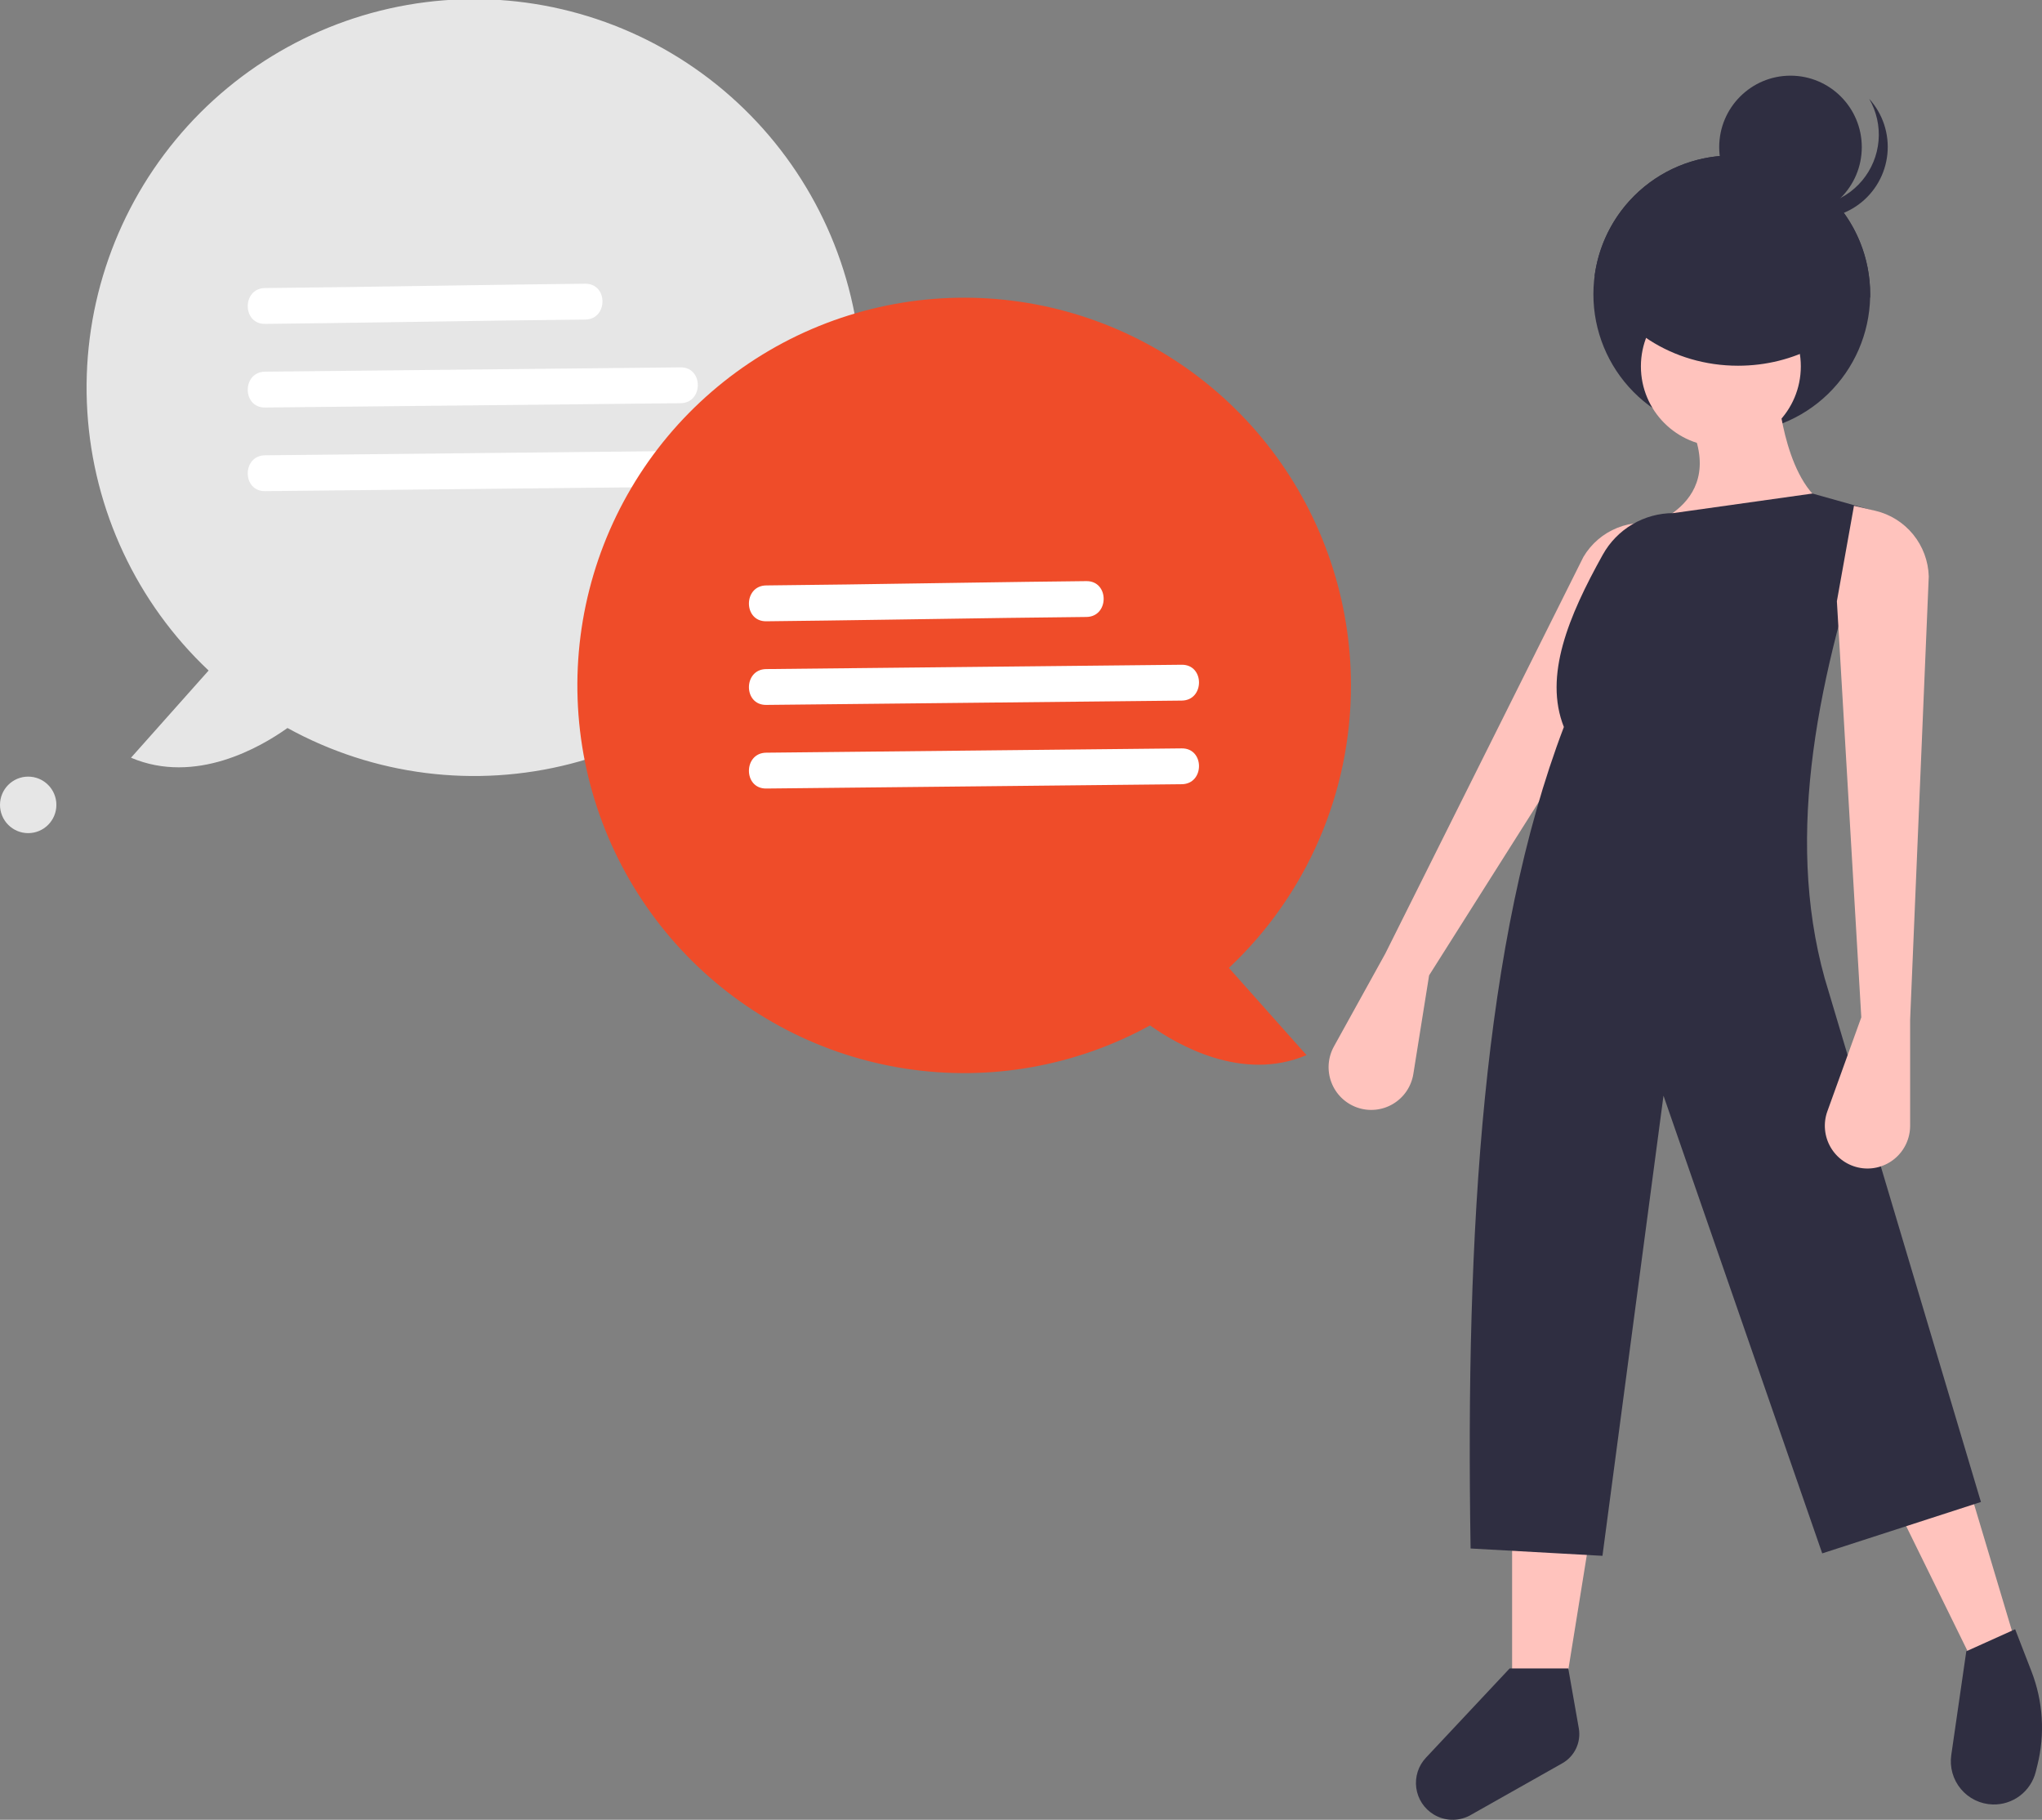 <svg width="202" height="180" viewBox="0 0 202 180" fill="none" xmlns="http://www.w3.org/2000/svg">
<rect x="0" y="0" width="202" height="180" fill="#808080" stroke="none"/>
<g clip-path="url(#clip0_3979_35488)">
<path d="M20.636 66.325L12.96 74.949C19.337 77.66 25.792 73.897 28.438 72.01C36.982 76.715 46.993 77.981 56.435 75.551C65.878 73.12 74.041 67.175 79.266 58.926C84.49 50.676 86.381 40.741 84.556 31.143C82.731 21.545 77.326 13.004 69.441 7.259C61.556 1.513 51.782 -1.006 42.11 0.215C32.438 1.436 23.593 6.304 17.375 13.83C11.157 21.355 8.033 30.972 8.639 40.724C9.245 50.477 13.535 59.631 20.636 66.325V66.325Z" fill="#E6E6E6"/>
<path d="M26.216 32.036C34.135 31.954 42.052 31.812 49.971 31.704C52.611 31.668 55.25 31.637 57.89 31.61C60.165 31.586 60.171 28.041 57.89 28.065C49.972 28.147 42.054 28.289 34.136 28.397C31.496 28.433 28.856 28.464 26.216 28.491C23.941 28.515 23.936 32.06 26.216 32.036V32.036Z" fill="white"/>
<path d="M26.216 40.309L58.22 39.977L67.322 39.882C69.597 39.858 69.603 36.313 67.322 36.337L35.318 36.669L26.216 36.764C23.941 36.788 23.936 40.333 26.216 40.309V40.309Z" fill="white"/>
<path d="M26.216 48.581L58.22 48.248L67.322 48.154C69.597 48.13 69.603 44.585 67.322 44.608L35.318 44.941L26.216 45.035C23.941 45.059 23.936 48.604 26.216 48.581V48.581Z" fill="white"/>
<path d="M2.788 82.408C4.328 82.408 5.577 81.157 5.577 79.613C5.577 78.07 4.328 76.818 2.788 76.818C1.248 76.818 0 78.07 0 79.613C0 81.157 1.248 82.408 2.788 82.408Z" fill="#E6E6E6"/>
<path d="M141.371 96.475L139.812 106.226C139.715 106.837 139.484 107.419 139.138 107.932C138.791 108.444 138.336 108.873 137.806 109.19C137.276 109.507 136.682 109.703 136.068 109.765C135.454 109.827 134.834 109.753 134.251 109.548V109.548C133.671 109.344 133.143 109.016 132.703 108.587C132.263 108.157 131.922 107.637 131.704 107.062C131.485 106.486 131.395 105.87 131.438 105.256C131.482 104.642 131.659 104.045 131.957 103.507L137.029 94.339L156.635 55.088C157.407 53.783 158.588 52.77 159.994 52.208C161.4 51.647 162.952 51.567 164.408 51.982L166.485 52.574L163.396 61.653L141.371 96.475Z" fill="#FFC3BD"/>
<path d="M195.478 165.029L200.067 164.787L194.995 147.84L187.748 149.293L195.478 165.029Z" fill="#FFC3BD"/>
<path d="M149.582 168.176H154.655L157.312 151.713H149.582V168.176Z" fill="#FFC3BD"/>
<path d="M157.623 29.107C157.623 32.721 159.045 36.189 161.581 38.758C164.117 41.327 167.562 42.789 171.167 42.827C174.773 42.866 178.248 41.477 180.838 38.962C183.427 36.448 184.923 33.011 184.999 29.398C185.003 29.302 185.003 29.202 185.003 29.107C185.004 27.304 184.651 25.519 183.963 23.854C183.275 22.188 182.267 20.675 180.996 19.4C179.724 18.125 178.215 17.114 176.554 16.424C174.892 15.734 173.111 15.379 171.313 15.379C169.515 15.379 167.734 15.734 166.073 16.424C164.411 17.114 162.902 18.125 161.63 19.4C160.359 20.675 159.351 22.188 158.663 23.854C157.976 25.519 157.622 27.304 157.623 29.107Z" fill="#2F2E41"/>
<path d="M177.121 21.622C181.016 21.622 184.173 18.458 184.173 14.554C184.173 10.65 181.016 7.485 177.121 7.485C173.226 7.485 170.068 10.65 170.068 14.554C170.068 18.458 173.226 21.622 177.121 21.622Z" fill="#2F2E41"/>
<path d="M176.385 19.957C177.746 20.455 179.228 20.521 180.628 20.146C182.028 19.771 183.278 18.972 184.209 17.859C185.14 16.746 185.706 15.372 185.831 13.925C185.955 12.478 185.631 11.028 184.904 9.771C185.57 10.505 186.074 11.37 186.385 12.311C186.695 13.253 186.804 14.249 186.705 15.236C186.606 16.222 186.301 17.177 185.81 18.037C185.319 18.898 184.653 19.645 183.854 20.231C183.056 20.817 182.144 21.227 181.177 21.436C180.21 21.645 179.21 21.648 178.242 21.445C177.274 21.241 176.359 20.835 175.558 20.254C174.756 19.673 174.086 18.93 173.59 18.072C174.355 18.918 175.315 19.565 176.385 19.957V19.957Z" fill="#2F2E41"/>
<path d="M170.232 44.168C174.601 44.168 178.142 40.619 178.142 36.24C178.142 31.862 174.601 28.312 170.232 28.312C165.864 28.312 162.322 31.862 162.322 36.24C162.322 40.619 165.864 44.168 170.232 44.168Z" fill="#FFC3BD"/>
<path d="M175.911 39.134C175.911 39.134 176.636 48.334 181.225 50.271L163.35 66.734L157.553 64.071L161.659 52.45C161.659 52.45 171.08 50.513 167.215 42.039L175.911 39.134Z" fill="#FFC3BD"/>
<path d="M145.475 153.166L158.519 153.892L164.557 108.376L180.259 153.65L195.96 148.566L180.5 96.755C176.52 82.422 179.869 66.672 185.331 50.512L179.292 48.817L165.524 50.754C164.1 50.756 162.703 51.139 161.476 51.864C160.25 52.588 159.239 53.627 158.547 54.875C155.155 60.961 152.703 66.866 154.702 71.91C146.686 92.939 144.958 121.676 145.475 153.166Z" fill="#2F2E41"/>
<path d="M184.124 100.629L180.77 109.915C180.559 110.496 180.479 111.117 180.535 111.734C180.59 112.35 180.78 112.947 181.09 113.481C181.401 114.016 181.825 114.476 182.332 114.829C182.839 115.181 183.418 115.418 184.026 115.522V115.522C184.632 115.626 185.252 115.596 185.845 115.434C186.437 115.272 186.988 114.983 187.457 114.586C187.926 114.189 188.304 113.694 188.562 113.136C188.821 112.578 188.955 111.97 188.955 111.354V100.871L190.798 57.015C190.754 55.498 190.211 54.039 189.253 52.864C188.295 51.689 186.977 50.865 185.502 50.52L183.399 50.028L181.709 59.471L184.124 100.629Z" fill="#FFC3BD"/>
<path d="M197.12 178.486C198.092 178.514 199.045 178.209 199.82 177.621C200.595 177.032 201.147 176.196 201.383 175.25L201.543 174.606C202.312 171.526 202.108 168.282 200.959 165.322L199.343 161.155L194.511 163.334L193.025 173.599C192.938 174.196 192.979 174.804 193.143 175.383C193.308 175.963 193.593 176.501 193.98 176.962C194.366 177.424 194.846 177.798 195.387 178.061C195.928 178.323 196.519 178.468 197.12 178.486V178.486Z" fill="#2F2E41"/>
<path d="M141.813 179.469C142.342 179.792 142.944 179.974 143.562 179.997C144.181 180.021 144.795 179.886 145.347 179.606L154.546 174.413C155.142 174.076 155.62 173.562 155.912 172.942C156.205 172.321 156.298 171.625 156.179 170.95L155.137 165.029H149.34L141.055 173.863C140.684 174.258 140.406 174.731 140.241 175.247C140.077 175.764 140.029 176.31 140.101 176.847C140.174 177.384 140.365 177.899 140.661 178.352C140.958 178.806 141.351 179.187 141.813 179.469V179.469Z" fill="#2F2E41"/>
<path d="M157.746 27.256C159.891 32.466 165.433 36.175 171.934 36.175C177.501 36.175 182.367 33.455 184.998 29.397C185.002 29.302 185.002 29.202 185.002 29.106C185.002 25.627 183.683 22.279 181.314 19.737C178.944 17.196 175.699 15.651 172.237 15.416C168.774 15.181 165.351 16.273 162.661 18.471C159.971 20.669 158.214 23.809 157.746 27.256V27.256Z" fill="#2F2E41"/>
<path d="M133.64 67.781C133.636 59.376 130.878 51.205 125.79 44.524C120.701 37.844 113.564 33.024 105.475 30.806C97.387 28.588 88.795 29.094 81.022 32.248C73.249 35.401 66.725 41.027 62.453 48.259C58.181 55.492 56.397 63.931 57.377 72.278C58.358 80.625 62.046 88.418 67.877 94.459C73.707 100.5 81.356 104.454 89.647 105.713C97.939 106.972 106.413 105.465 113.767 101.426C116.412 103.313 122.867 107.077 129.244 104.365L121.568 95.741C125.384 92.158 128.424 87.827 130.501 83.017C132.577 78.208 133.646 73.022 133.64 67.781Z" fill="#EF4C29"/>
<path d="M75.794 61.453C83.713 61.37 91.63 61.228 99.549 61.12C102.189 61.084 104.829 61.053 107.468 61.026C109.743 61.002 109.749 57.457 107.468 57.481C99.55 57.563 91.632 57.705 83.714 57.813C81.074 57.849 78.434 57.88 75.794 57.907C73.519 57.931 73.514 61.476 75.794 61.453V61.453Z" fill="white"/>
<path d="M75.794 69.725L107.798 69.393L116.901 69.298C119.175 69.275 119.181 65.729 116.901 65.753L84.896 66.085L75.794 66.18C73.519 66.204 73.514 69.749 75.794 69.725V69.725Z" fill="white"/>
<path d="M75.794 77.996L107.798 77.664L116.901 77.57C119.175 77.546 119.181 74.001 116.901 74.025L84.896 74.357L75.794 74.451C73.519 74.475 73.514 78.02 75.794 77.996Z" fill="white"/>
</g>
<defs>
<clipPath id="clip0_3979_35488">
<rect width="202" height="180" fill="white"/>
</clipPath>
</defs>
</svg>
